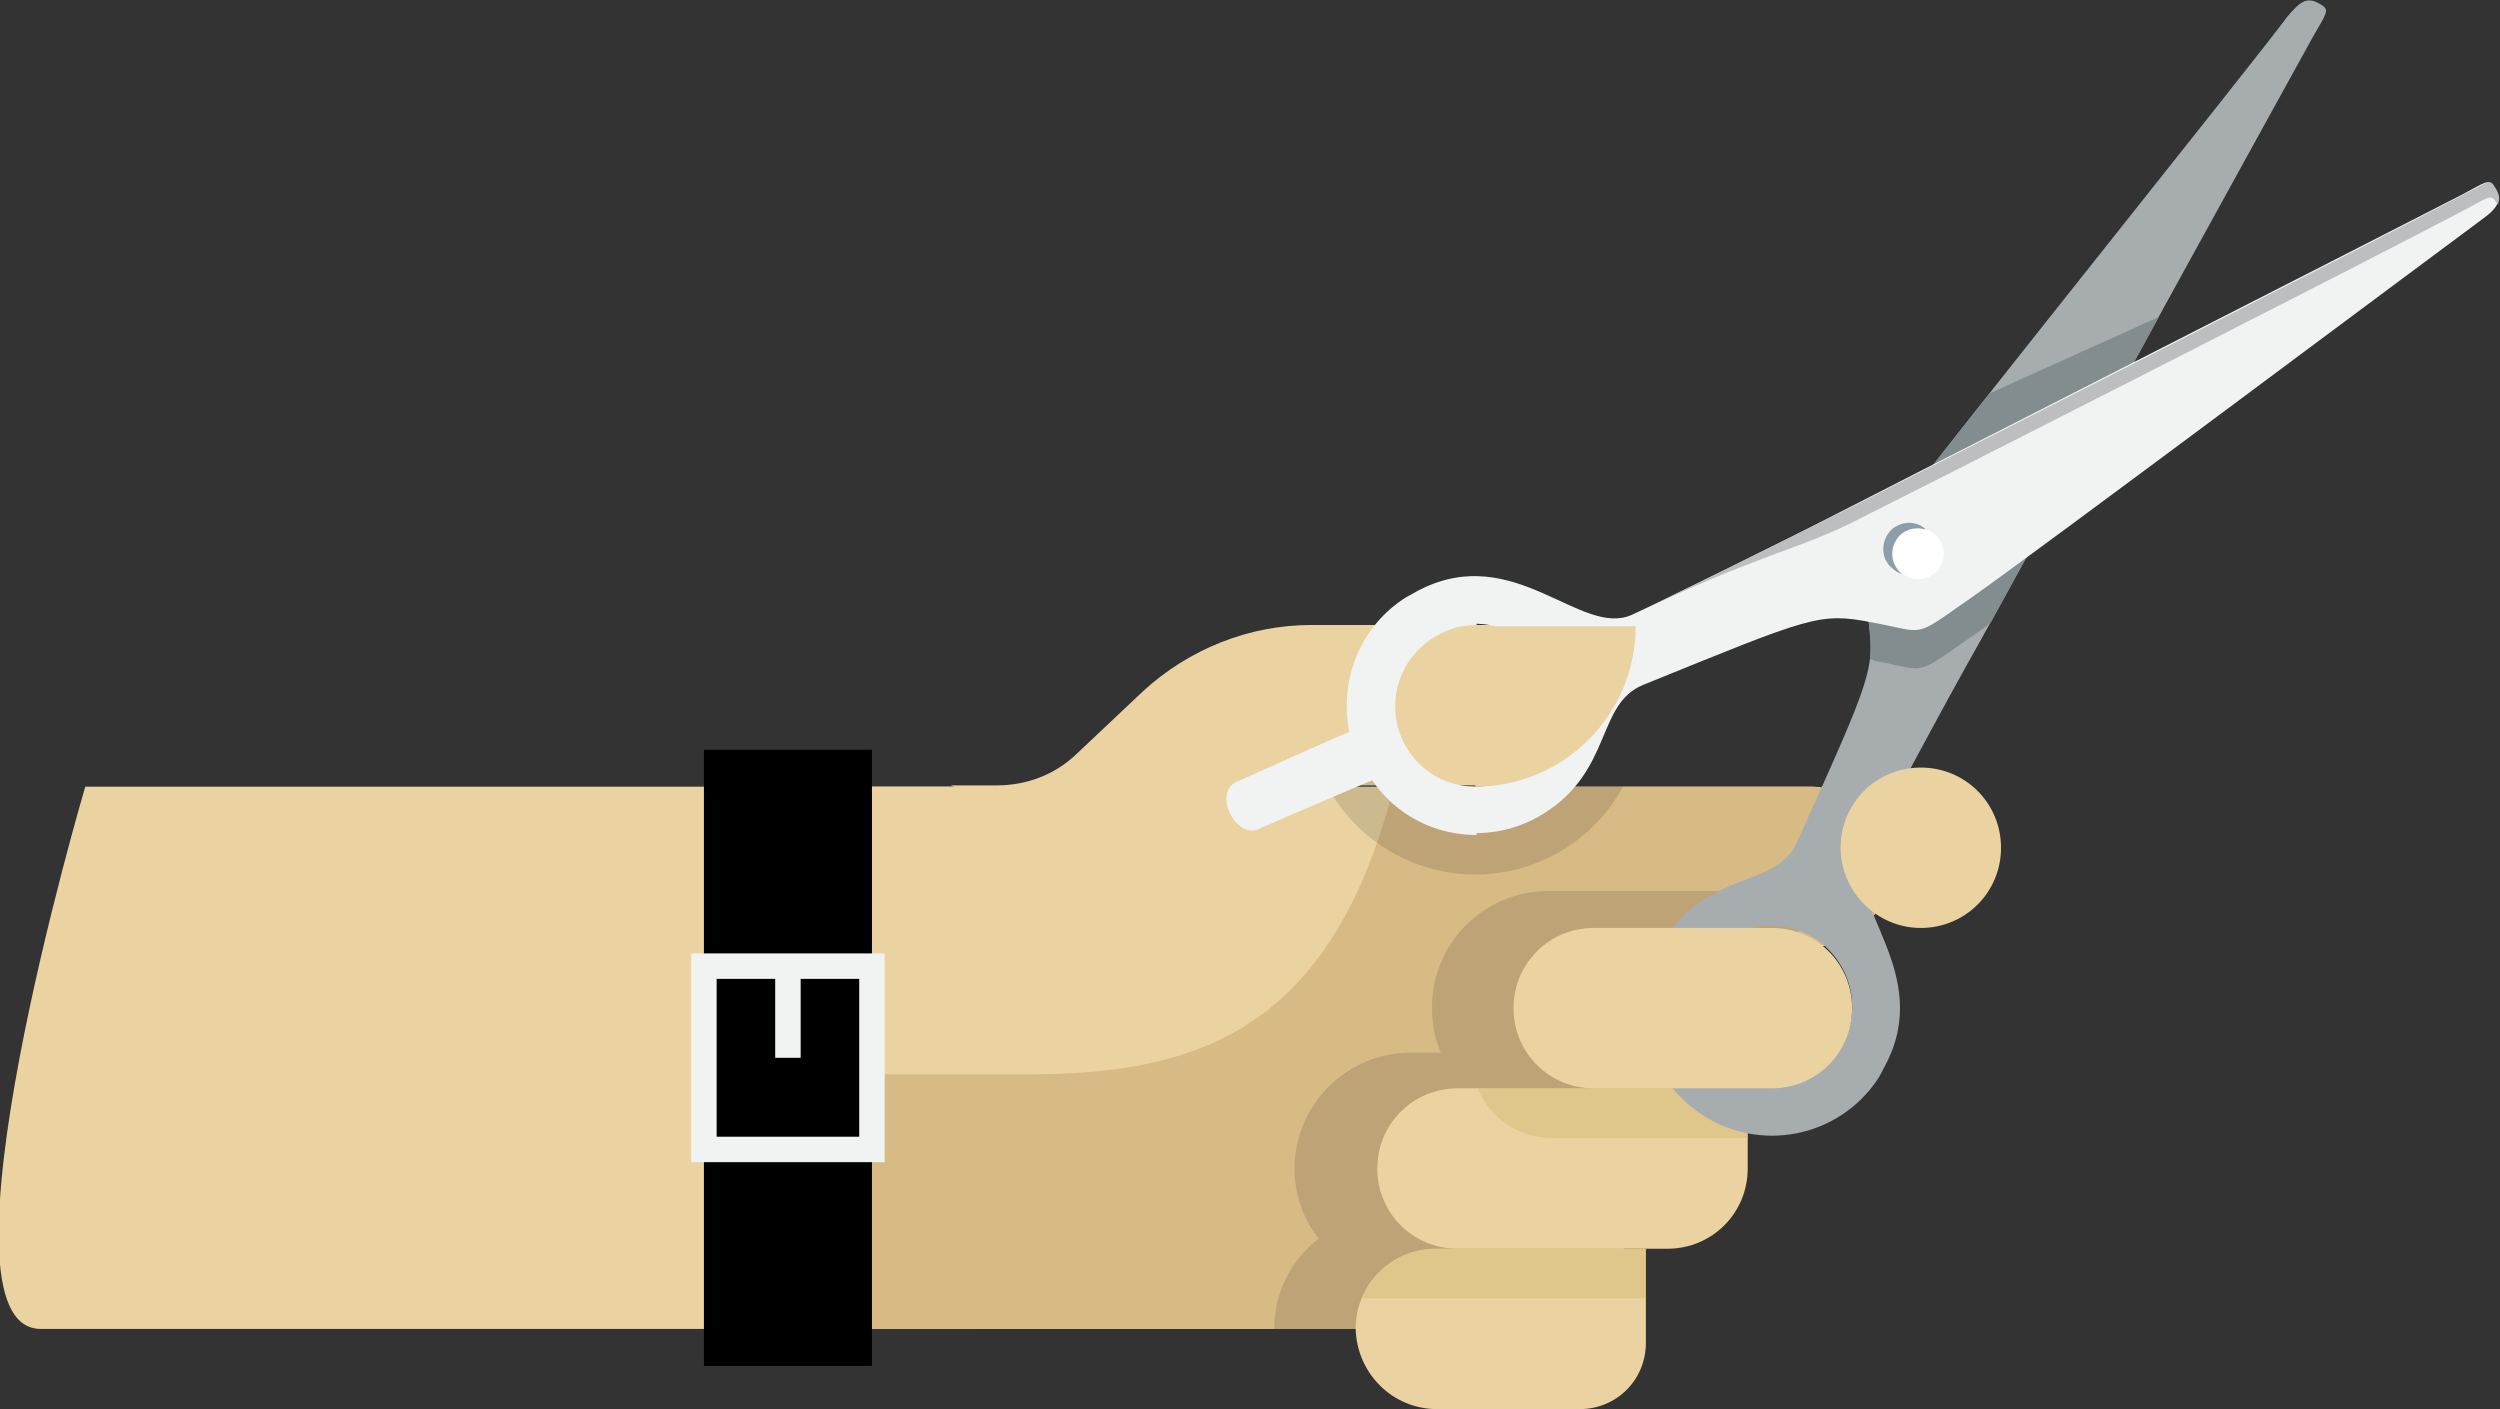<?xml version="1.0" encoding="utf-8"?>
<!-- Generator: Adobe Illustrator 19.0.1, SVG Export Plug-In . SVG Version: 6.00 Build 0)  -->
<svg version="1.1" id="Layer_1" xmlns="http://www.w3.org/2000/svg" xmlns:xlink="http://www.w3.org/1999/xlink" x="0px" y="0px"
	 viewBox="0 0 196.4 110.7" style="enable-background:new 0 0 196.4 110.7;" xml:space="preserve">
<rect x="0" y="0" width="196.4" height="110.7" fill="#333333" stroke="none"/>
<style type="text/css">
	.st0{fill:#EAD3A0;}
	.st1{opacity:0.75;}
	.st2{fill:#D1B27C;}
	.st3{opacity:0.15;}
	.st4{fill:#231F20;}
	.st5{opacity:0.5;}
	.st6{fill:#D3B976;}
	.st7{fill:#A7ADAF;}
	.st8{fill:#838C8E;}
	.st9{fill:#F1F2F2;}
	.st10{fill:#BCBEC0;}
	.st11{fill:#FFFFFF;}
	.st12{fill:#8E9EA8;}
</style>
<g>
	<polygon class="st0" points="115.2,104.4 76.7,104.4 76.7,61.8 97.8,61.8 142.3,68.1 139.9,79.2 135.6,84.4 122.3,107.1 	"/>
</g>
<g>
	<path class="st0" d="M128.5,49.1H103c-4.9,0-9.6,1.9-13.2,5.2l-5.3,5c-1.7,1.6-3.9,2.4-6.2,2.4h-3.6l14.3,6.9l12.5-6.9h14.4
		C122.9,61.8,128.5,56.1,128.5,49.1L128.5,49.1z"/>
</g>
<g>
	<path class="st0" d="M142.3,61.8h-39.1v0c0,7,5.7,12.6,12.6,12.6h26.4c3.5,0,6.3-2.8,6.3-6.3v0C148.7,64.6,145.8,61.8,142.3,61.8z"
		/>
</g>
<g>
	<path class="st0" d="M76.7,104.4l0-42.6l-70,0c0,0-12.6,42.6-3.5,42.6L76.7,104.4z"/>
</g>
<g>
	<polygon class="st0" points="76.7,61.8 55.3,61.8 55.3,104.4 76.7,104.4 83.6,81.7 	"/>
</g>
<g class="st1">
	<path class="st2" d="M142.1,61.8l-32.6,0C104.6,81,94,84.4,80.8,84.4H64.6v20h12.1v0h38.5l7,2.6l13.3-22.7l4.3-5.2l1-4.8h1.4
		c3.6,0,6.4-2.9,6.3-6.5C148.5,64.4,145.5,61.8,142.1,61.8z"/>
</g>
<g class="st3">
	<path class="st4" d="M115.9,68.7c-5,0-9.4-2.8-11.6-6.9l5.5-1.6l0,1.6h17.7C125.3,65.9,120.9,68.7,115.9,68.7z"/>
</g>
<g class="st3">
	<path class="st4" d="M115.2,104.4h-15.1v0c0-2.9,1.4-5.5,3.5-7.1c-1.2-1.5-1.9-3.4-1.9-5.5c0-5,4.1-9.1,9.1-9.1h2.4
		c-0.5-1.1-0.7-2.3-0.7-3.6c0-5,4.1-9.1,9.1-9.1h14c2.2,0,4.3,0.8,5.9,2.2l-1.5,6.9l-4.3,5.2l-13.3,22.7L115.2,104.4z"/>
</g>
<g>
	<path class="st0" d="M114.5,98.1H131c3.5,0,6.3-2.8,6.3-6.3v-6.3h-22.8c-3.5,0-6.3,2.8-6.3,6.3v0C108.2,95.3,111,98.1,114.5,98.1z"
		/>
</g>
<g class="st5">
	<path class="st6" d="M137.3,85.5v3.9h-15.4c-2.6,0-4.9-1.6-5.8-3.9H137.3z"/>
</g>
<g>
	<g>
		<path class="st7" d="M179.7,1.3c-2.5,3.4-27.6,34.7-30.9,39.2c-3.3,4.5-2.8,3.3-2.1,7.7c0.7,4.3,0.4,4.8-5.5,17.9
			c-1.6,3.7-6.8,2.2-10.3,7.5c-3.1,4.6-1.9,10.8,2.7,13.9c4.6,3.1,10.8,1.9,13.9-2.7c0.2-0.3,0.4-0.7,0.6-1.1
			c3.9-7.3-3.4-12.8-1.5-16.7c1.2-2.4,6-11.4,9-16.7c1.5-2.7,22.5-40.9,26.1-47.4c1.1-1.9,1.3-2.1,0.7-2.5
			C181.3-0.3,180.8,0,179.7,1.3z M142.7,73.8c2.9,2,3.7,5.9,1.7,8.8c-2,2.9-5.9,3.7-8.8,1.7c-2.9-2-3.7-5.9-1.7-8.8
			C135.8,72.6,139.8,71.9,142.7,73.8z"/>
	</g>
	<g>
		<path class="st8" d="M156.3,30.9l13.3-6c-1.6,3-3.3,6-4.9,8.9L151.5,37C152.8,35.3,154.5,33.2,156.3,30.9z"/>
	</g>
	<g>
		<path class="st8" d="M165.3,32.7c-7,3.6-13.5,6.9-17.2,8.7c-2.5,3.4-2,2.7-1.4,6.7c0.2,1.5,0.3,2.5,0.2,3.7c0.1,0,0.2,0,0.3,0.1
			c4.3,0.8,3.1,1.3,7.7-1.9c0.3-0.2,0.9-0.6,1.5-1.1C157.9,46.2,161.3,39.9,165.3,32.7z"/>
	</g>
	<g>
		<path class="st9" d="M97.2,61.4c-1.9,0.8-0.2,4.3,1.4,3.6c0.7-0.3,4.7-2,9.1-3.9c3,4.4,9,5.7,13.6,2.8c5.4-3.4,4.1-8.6,7.8-10.1
			c13.3-5.4,13.8-5.7,18-4.9c4.3,0.8,3.1,1.3,7.7-1.9c4.6-3.2,36.7-27.2,40.1-29.7c1.4-1,1.7-1.6,1-2.6c-0.4-0.7-0.6-0.4-2.5,0.6
			c-6.6,3.4-45.5,23.2-48.2,24.6c-5.4,2.8-14.6,7.3-17,8.4c-4,1.8-9.2-5.7-16.6-2c-0.4,0.2-0.7,0.4-1.1,0.6
			c-3.7,2.3-5.3,6.6-4.5,10.6C102,59.2,98.2,61,97.2,61.4z M110.5,58.8c-1.9-3-1-6.9,2-8.8c3-1.9,6.9-1,8.8,2c1.9,3,1,6.9-2,8.8
			C116.3,62.7,112.4,61.8,110.5,58.8z"/>
	</g>
	<g>
		<g>
			<path class="st10" d="M128.3,48.3c0,0,11.6-5.7,17-8.4c2.8-1.4,41.6-21.1,48.2-24.6c2-1,2.1-1.3,2.5-0.6c0.4,0.6,0.4,1,0.2,1.4
				c0-0.1-0.1-0.2-0.1-0.2c-0.4-0.7-0.6-0.4-2.5,0.6C187,20,152,37.8,145.4,41.1C140.9,43.3,137.5,43.8,128.3,48.3z"/>
		</g>
	</g>
	<g>
		<circle class="st11" cx="150.7" cy="43.5" r="2"/>
	</g>
	<g>
		<path class="st12" d="M151.3,41.6c-0.7-0.2-1.4-0.1-2,0.4c-0.8,0.8-0.9,2-0.1,2.9c0.1,0.1,0.1,0.1,0.2,0.2
			c-0.3-0.1-0.6-0.3-0.9-0.6c-0.8-0.8-0.7-2.1,0.1-2.9C149.4,40.9,150.6,40.9,151.3,41.6z"/>
	</g>
</g>
<g>
	<g>
		<path class="st0" d="M125.2,85.5h14c3.5,0,6.3-2.8,6.3-6.3v0c0-3.5-2.8-6.3-6.3-6.3h-14c-3.5,0-6.3,2.8-6.3,6.3v0
			C118.9,82.7,121.7,85.5,125.2,85.5z"/>
	</g>
</g>
<g>
	<g>
		<path class="st0" d="M150.9,72.9L150.9,72.9c3.5,0,6.3-2.8,6.3-6.3v0c0-3.5-2.8-6.3-6.3-6.3l0,0c-3.5,0-6.3,2.8-6.3,6.3v0
			C144.6,70,147.4,72.9,150.9,72.9z"/>
	</g>
</g>
<g>
	<path class="st0" d="M112.9,110.7h11.2c2.9,0,5.2-2.3,5.2-5.2v-7.4h-16.5c-3.5,0-6.3,2.8-6.3,6.3v0
		C106.6,107.9,109.4,110.7,112.9,110.7z"/>
</g>
<g>
	<path class="st9" d="M97.2,61.4c1-0.4,4.9-2.2,8.9-3.9c-0.8-4,0.8-8.3,4.5-10.6c0.4-0.2,0.7-0.4,1.1-0.6c1.5-0.7,2.9-1,4.3-1v3.8
		c-1.2,0-2.3,0.3-3.4,1c-3,1.9-3.9,5.8-2,8.8c1.2,1.9,3.3,3,5.4,3v3.7c-3.2,0-6.3-1.5-8.2-4.3c-4.3,1.8-8.4,3.6-9.1,3.9
		C97,65.7,95.3,62.3,97.2,61.4z"/>
</g>
<g class="st5">
	<path class="st6" d="M107,102c0.9-2.3,3.2-3.9,5.8-3.9h16.5v3.9H107z"/>
</g>
<g>
	<rect x="55.3" y="58.9" width="13.2" height="48.4"/>
</g>
<g>
	<path class="st9" d="M69.5,91.3H54.3V74.9h15.2V91.3z M56.3,89.3h11.2V76.9H56.3V89.3z"/>
</g>
<g>
	<rect x="60.9" y="75.9" class="st9" width="2" height="7.2"/>
</g>
<g>
	<path class="st0" d="M115.9,61.8c7,0,12.6-5.7,12.6-12.6v0h-11.7"/>
</g>
</svg>
